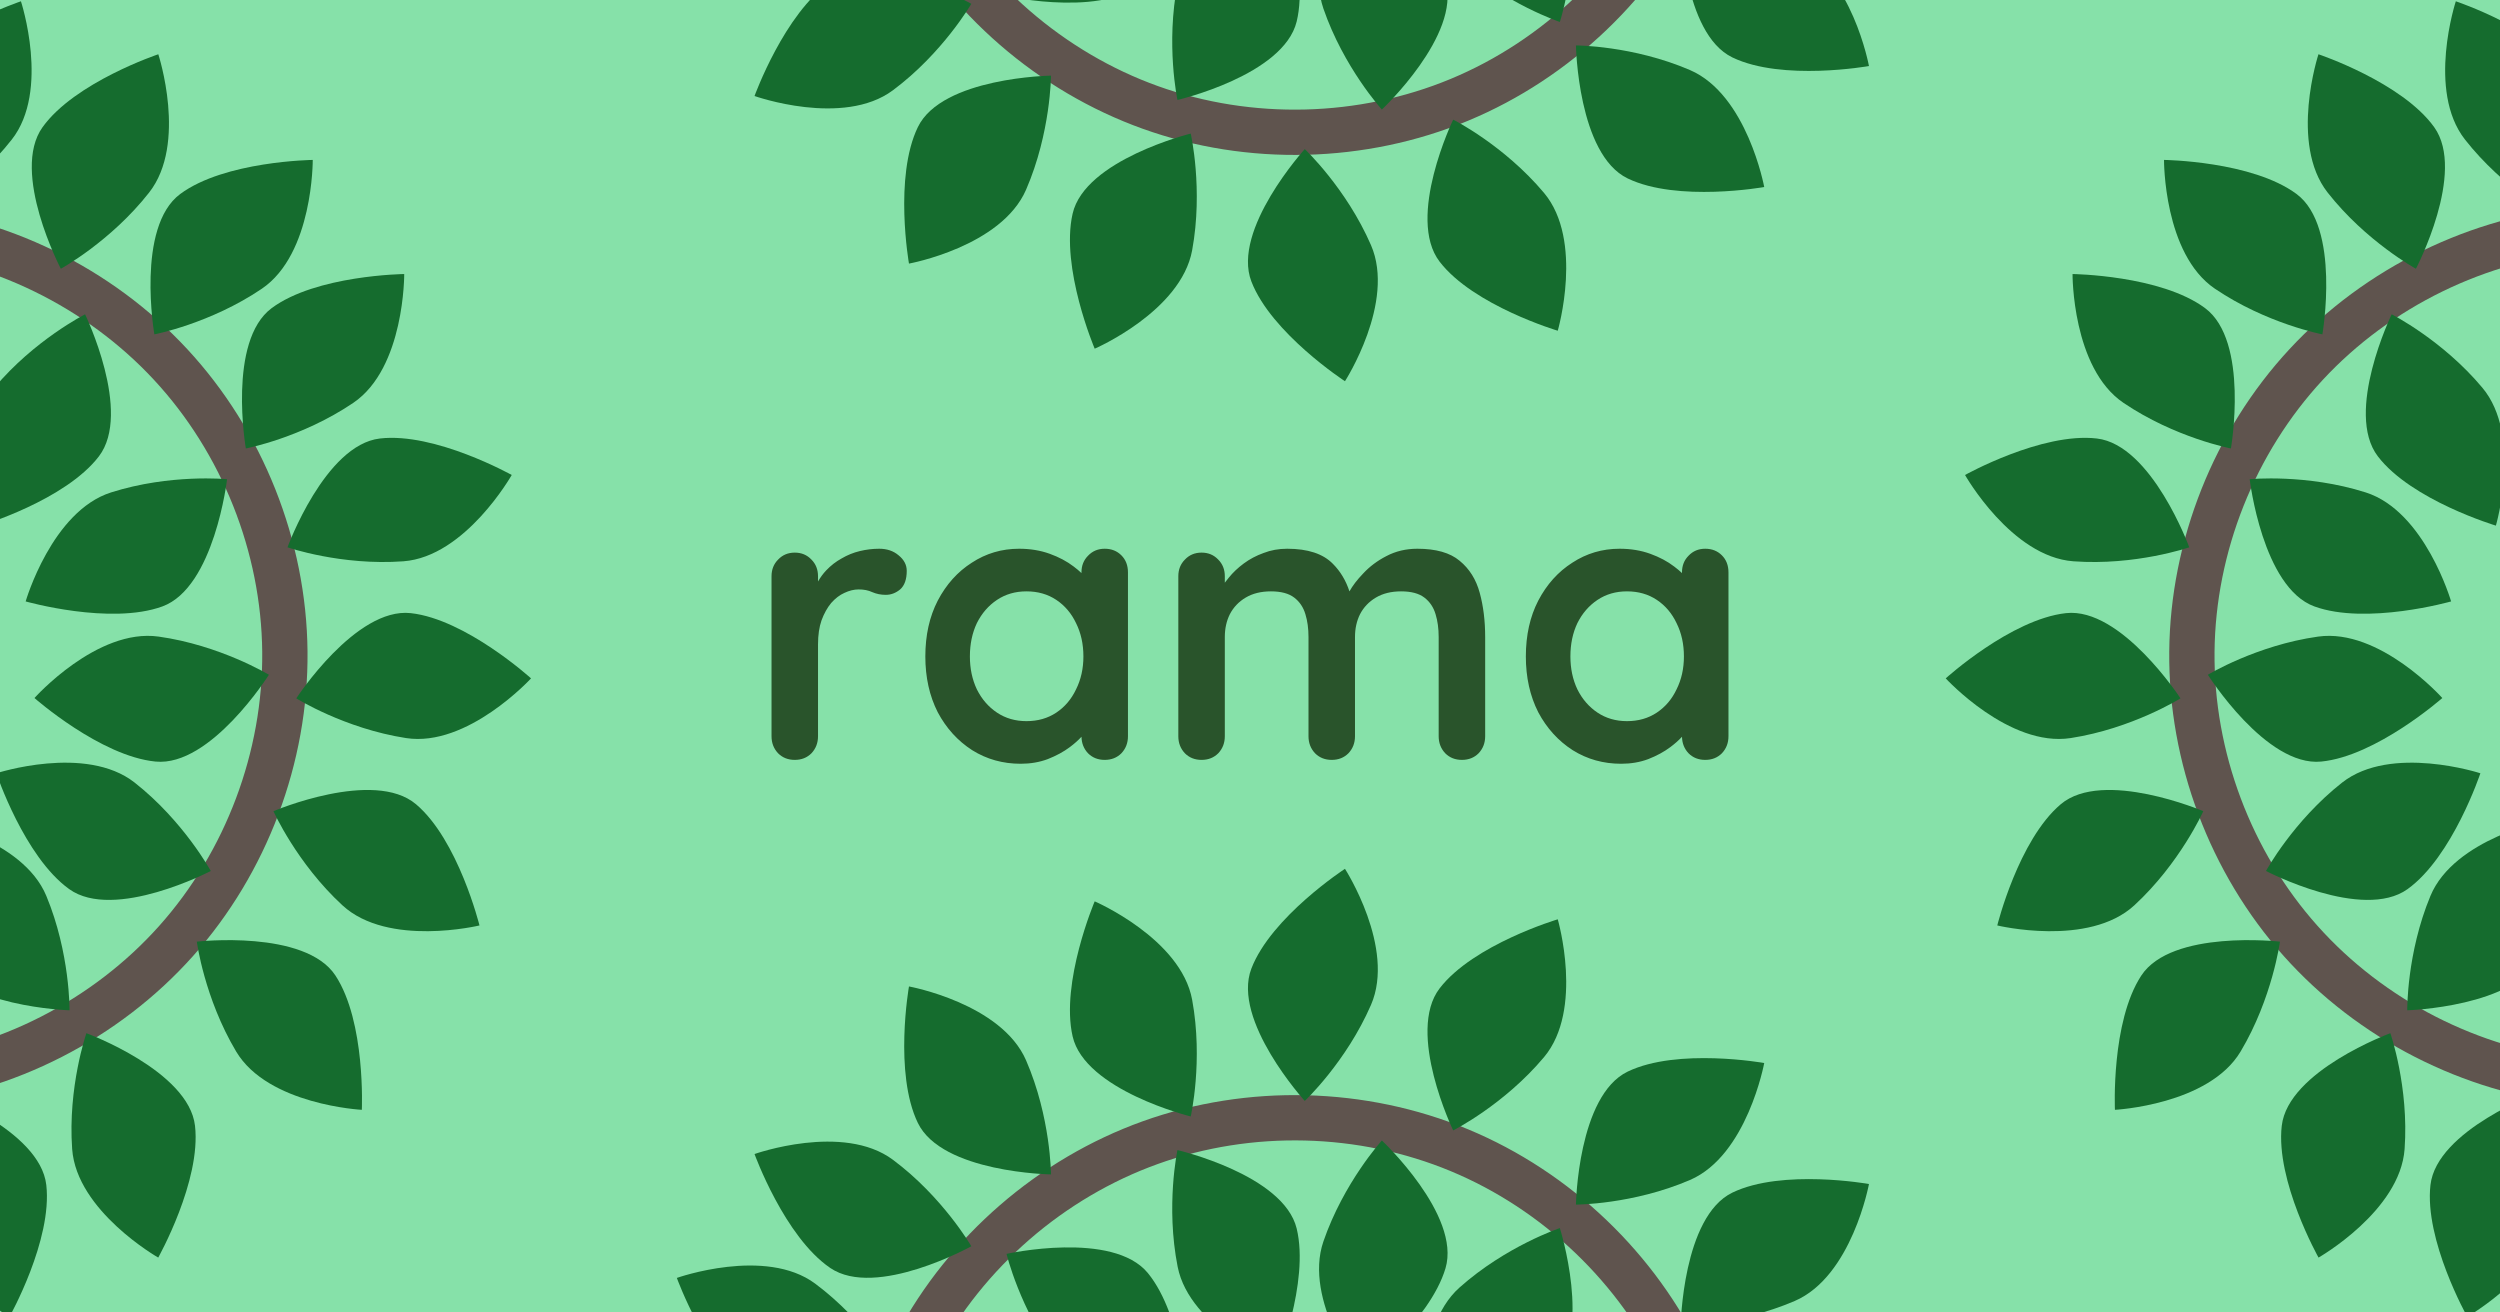 <?xml version="1.0" encoding="UTF-8" standalone="no"?>
<svg
   xml:space="preserve"
   viewBox="0 0 1200 630"
   version="1.1"
   id="svg872"
   sodipodi:docname="rama-preview-3.svg"
   inkscape:version="1.2.2 (b0a8486541, 2022-12-01)"
   width="1200"
   height="630"
   inkscape:export-filename="rama-preview.png"
   inkscape:export-xdpi="96"
   inkscape:export-ydpi="96"
   xmlns:inkscape="http://www.inkscape.org/namespaces/inkscape"
   xmlns:sodipodi="http://sodipodi.sourceforge.net/DTD/sodipodi-0.dtd"
   xmlns="http://www.w3.org/2000/svg"
   xmlns:svg="http://www.w3.org/2000/svg"><defs
   id="defs876"><inkscape:path-effect
     effect="spiro"
     id="path-effect17235"
     is_visible="true"
     lpeversion="1" /><inkscape:path-effect
     effect="spiro"
     id="path-effect17167"
     is_visible="true"
     lpeversion="1" /><inkscape:path-effect
     effect="spiro"
     id="path-effect16988"
     is_visible="true"
     lpeversion="1" /><inkscape:path-effect
     effect="spiro"
     id="path-effect14512"
     is_visible="true"
     lpeversion="1" /><inkscape:path-effect
     effect="spiro"
     id="path-effect14444"
     is_visible="true"
     lpeversion="1" /><inkscape:path-effect
     effect="spiro"
     id="path-effect14047"
     is_visible="true"
     lpeversion="1" /><inkscape:path-effect
     effect="spiro"
     id="path-effect13979"
     is_visible="true"
     lpeversion="1" /><inkscape:path-effect
     effect="spiro"
     id="path-effect13911"
     is_visible="true"
     lpeversion="1" /><inkscape:path-effect
     effect="spiro"
     id="path-effect13843"
     is_visible="true"
     lpeversion="1" /><inkscape:path-effect
     effect="spiro"
     id="path-effect9928"
     is_visible="true"
     lpeversion="1" /><rect
     x="83.66"
     y="-241.482"
     width="232.039"
     height="88.505"
     id="rect1672" /><clipPath
     clipPathUnits="userSpaceOnUse"
     id="clipPath6722"><g
       id="g6726"
       transform="matrix(0.519,0,0,-0.519,-245.472,-189.385)"><path
         d="M -70.096,-1376.006 H 1109.165 V 150.097 H -70.096 Z"
         id="path6724"
         inkscape:connector-curvature="0"
         style="stroke-width:1.927" /></g></clipPath><clipPath
     clipPathUnits="userSpaceOnUse"
     id="clipPath6728"><g
       id="g6732"
       transform="matrix(0.519,0,0,-0.519,-282.849,-122.451)"><path
         d="M -70.096,-1376.006 H 1109.165 V 150.097 H -70.096 Z"
         id="path6730"
         inkscape:connector-curvature="0"
         style="stroke-width:1.927" /></g></clipPath><clipPath
     clipPathUnits="userSpaceOnUse"
     id="clipPath6734"><g
       id="g6738"
       transform="matrix(0.519,0,0,-0.519,-270.283,-89.056)"><path
         d="M -70.096,-1376.006 H 1109.165 V 150.097 H -70.096 Z"
         id="path6736"
         inkscape:connector-curvature="0"
         style="stroke-width:1.927" /></g></clipPath><clipPath
     clipPathUnits="userSpaceOnUse"
     id="clipPath6740"><g
       id="g6744"
       transform="matrix(0.519,0,0,-0.519,-267.673,-54.555)"><path
         d="M -70.096,-1376.006 H 1109.165 V 150.097 H -70.096 Z"
         id="path6742"
         inkscape:connector-curvature="0"
         style="stroke-width:1.927" /></g></clipPath><clipPath
     clipPathUnits="userSpaceOnUse"
     id="clipPath6746"><g
       id="g6750"
       transform="matrix(0.519,0,0,-0.519,-274.236,-158.931)"><path
         d="M -70.096,-1376.006 H 1109.165 V 150.097 H -70.096 Z"
         id="path6748"
         inkscape:connector-curvature="0"
         style="stroke-width:1.927" /></g></clipPath><clipPath
     clipPathUnits="userSpaceOnUse"
     id="clipPath6752"><g
       id="g6756"
       transform="matrix(0.519,0,0,-0.519,-246.304,-111.874)"><path
         d="M -70.096,-1376.006 H 1109.165 V 150.097 H -70.096 Z"
         id="path6754"
         inkscape:connector-curvature="0"
         style="stroke-width:1.927" /></g></clipPath><clipPath
     clipPathUnits="userSpaceOnUse"
     id="clipPath6758"><g
       id="g6762"
       transform="matrix(0.519,0,0,-0.519,-254.691,-87.97)"><path
         d="M -70.096,-1376.006 H 1109.165 V 150.097 H -70.096 Z"
         id="path6760"
         inkscape:connector-curvature="0"
         style="stroke-width:1.927" /></g></clipPath><clipPath
     clipPathUnits="userSpaceOnUse"
     id="clipPath6764"><g
       id="g6768"
       transform="matrix(0.519,0,0,-0.519,-255.921,-63.346)"><path
         d="M -70.096,-1376.006 H 1109.165 V 150.097 H -70.096 Z"
         id="path6766"
         inkscape:connector-curvature="0"
         style="stroke-width:1.927" /></g></clipPath><clipPath
     clipPathUnits="userSpaceOnUse"
     id="clipPath6770"><g
       id="g6774"
       transform="matrix(0.519,0,0,-0.519,-312.622,-96.42)"><path
         d="M -70.096,-1376.006 H 1109.165 V 150.097 H -70.096 Z"
         id="path6772"
         inkscape:connector-curvature="0"
         style="stroke-width:1.927" /></g></clipPath><clipPath
     clipPathUnits="userSpaceOnUse"
     id="clipPath6776"><g
       id="g6780"
       transform="matrix(0.519,0,0,-0.519,-210.983,-107.303)"><path
         d="M -70.096,-1376.006 H 1109.165 V 150.097 H -70.096 Z"
         id="path6778"
         inkscape:connector-curvature="0"
         style="stroke-width:1.927" /></g></clipPath></defs><sodipodi:namedview
   id="namedview874"
   pagecolor="#ffffff"
   bordercolor="#000000"
   borderopacity="0.25"
   inkscape:showpageshadow="2"
   inkscape:pageopacity="0.0"
   inkscape:pagecheckerboard="0"
   inkscape:deskcolor="#d1d1d1"
   showgrid="false"
   inkscape:zoom="0.34394138"
   inkscape:cx="955.10462"
   inkscape:cy="215.15294"
   inkscape:window-width="1180"
   inkscape:window-height="994"
   inkscape:window-x="0"
   inkscape:window-y="0"
   inkscape:window-maximized="0"
   inkscape:current-layer="svg872" />
  <rect
   class="jmiguelrivas-github-io"
   width="1200"
   height="630"
   x="0"
   y="0"
   fill="#6495cf"
   id="rect656"
   style="fill:#86e1a9;fill-opacity:1;stroke-width:2.867" />
  
  
  
  
  
  
  
  
  
  
  
  
  
  
  
  
  
  
  
  
  
  
  
  
  
  
  
  
  
  
  
  
  
  
  
  
  
  
  
  
  
  
  
  
  
  
  
  
  
  
  
  
  
  
  
  
  
  
  
  
  
  
  
  
  
  
  
  
  
  
  
  
  
  
  
  
  
  
  
  
  
  
  
  
  
  
  
  
  
  
  
  
  
<path
   id="path14909"
   style="font-weight:bold;font-size:72px;font-family:Quicksand;-inkscape-font-specification:'Quicksand Bold';text-align:center;text-anchor:middle;white-space:pre;fill:#29542b;stroke-width:1.542;stroke-linecap:round;stroke-linejoin:round"
   d="M 422.031 263.395 C 418.932 263.395 415.834 263.766 412.734 264.51 C 409.635 265.254 406.722 266.433 403.994 268.045 C 401.267 269.533 398.786 271.453 396.555 273.809 C 395.064 275.387 393.767 277.162 392.648 279.113 L 392.648 276.598 C 392.648 273.374 391.596 270.709 389.488 268.602 C 387.381 266.37 384.716 265.254 381.492 265.254 C 378.269 265.254 375.602 266.37 373.494 268.602 C 371.387 270.709 370.334 273.374 370.334 276.598 L 370.334 353.402 C 370.334 356.626 371.387 359.352 373.494 361.584 C 375.602 363.692 378.269 364.746 381.492 364.746 C 384.716 364.746 387.381 363.692 389.488 361.584 C 391.596 359.352 392.648 356.626 392.648 353.402 L 392.648 309.328 C 392.648 304.865 393.206 301.022 394.322 297.799 C 395.562 294.451 397.113 291.661 398.973 289.43 C 400.956 287.198 403.063 285.588 405.295 284.596 C 407.65 283.48 409.944 282.922 412.176 282.922 C 414.655 282.922 416.824 283.355 418.684 284.223 C 420.667 285.091 422.838 285.525 425.193 285.525 C 427.673 285.525 429.967 284.658 432.074 282.922 C 434.182 281.062 435.234 278.085 435.234 273.994 C 435.234 271.143 433.934 268.664 431.33 266.557 C 428.851 264.449 425.751 263.395 422.031 263.395 z M 489.166 263.395 C 480.86 263.395 473.295 265.627 466.477 270.09 C 459.658 274.429 454.204 280.504 450.113 288.314 C 446.146 296.001 444.162 304.928 444.162 315.094 C 444.162 325.136 446.146 334.061 450.113 341.871 C 454.204 349.558 459.721 355.633 466.664 360.096 C 473.607 364.435 481.354 366.605 489.908 366.605 C 494.619 366.605 498.959 365.861 502.926 364.373 C 507.017 362.761 510.552 360.841 513.527 358.609 C 515.732 356.956 517.591 355.302 519.115 353.648 C 519.168 356.763 520.215 359.41 522.268 361.584 C 524.375 363.692 527.04 364.746 530.264 364.746 C 533.487 364.746 536.152 363.692 538.26 361.584 C 540.367 359.352 541.422 356.626 541.422 353.402 L 541.422 274.738 C 541.422 271.391 540.367 268.664 538.26 266.557 C 536.152 264.449 533.487 263.395 530.264 263.395 C 527.04 263.395 524.375 264.511 522.268 266.742 C 520.16 268.85 519.105 271.515 519.105 274.738 L 519.105 275.072 C 517.993 274.021 516.777 272.979 515.387 271.949 C 512.163 269.47 508.319 267.424 503.855 265.812 C 499.392 264.201 494.497 263.395 489.166 263.395 z M 617.854 263.395 C 613.762 263.395 609.981 264.078 606.51 265.441 C 603.038 266.681 599.877 268.353 597.025 270.461 C 594.174 272.569 591.755 274.862 589.771 277.342 C 589.095 278.145 588.488 278.929 587.912 279.703 L 587.912 276.598 C 587.912 273.374 586.858 270.709 584.75 268.602 C 582.642 266.37 579.977 265.254 576.754 265.254 C 573.531 265.254 570.865 266.37 568.758 268.602 C 566.65 270.709 565.596 273.374 565.596 276.598 L 565.596 353.402 C 565.596 356.626 566.65 359.352 568.758 361.584 C 570.865 363.692 573.531 364.746 576.754 364.746 C 579.977 364.746 582.642 363.692 584.75 361.584 C 586.858 359.352 587.912 356.626 587.912 353.402 L 587.912 305.795 C 587.912 301.704 588.718 298.046 590.33 294.822 C 592.066 291.475 594.608 288.81 597.955 286.826 C 601.302 284.843 605.332 283.852 610.043 283.852 C 614.878 283.852 618.596 284.843 621.199 286.826 C 623.803 288.81 625.602 291.475 626.594 294.822 C 627.586 298.046 628.08 301.704 628.08 305.795 L 628.08 353.402 C 628.08 356.626 629.135 359.352 631.242 361.584 C 633.35 363.692 636.015 364.746 639.238 364.746 C 642.462 364.746 645.127 363.692 647.234 361.584 C 649.342 359.352 650.396 356.626 650.396 353.402 L 650.396 305.795 C 650.396 301.704 651.203 298.046 652.814 294.822 C 654.55 291.475 657.092 288.81 660.439 286.826 C 663.787 284.843 667.814 283.852 672.525 283.852 C 677.36 283.852 681.08 284.843 683.684 286.826 C 686.287 288.81 688.084 291.475 689.076 294.822 C 690.068 298.046 690.564 301.704 690.564 305.795 L 690.564 353.402 C 690.564 356.626 691.619 359.352 693.727 361.584 C 695.834 363.692 698.499 364.746 701.723 364.746 C 704.946 364.746 707.611 363.692 709.719 361.584 C 711.826 359.352 712.881 356.626 712.881 353.402 L 712.881 305.795 C 712.881 297.984 712.013 290.918 710.277 284.596 C 708.542 278.149 705.319 273.003 700.607 269.16 C 696.02 265.317 689.262 263.395 680.336 263.395 C 674.881 263.395 669.922 264.572 665.459 266.928 C 661.12 269.159 657.4 271.95 654.301 275.297 C 651.395 278.319 649.227 281.17 647.738 283.865 C 646.02 278.638 643.377 274.227 639.797 270.646 C 635.086 265.811 627.772 263.395 617.854 263.395 z M 777.41 263.395 C 769.104 263.395 761.541 265.627 754.723 270.09 C 747.904 274.429 742.449 280.504 738.357 288.314 C 734.39 296.001 732.406 304.928 732.406 315.094 C 732.406 325.136 734.39 334.061 738.357 341.871 C 742.449 349.558 747.966 355.633 754.908 360.096 C 761.851 364.435 769.6 366.605 778.154 366.605 C 782.865 366.605 787.205 365.861 791.172 364.373 C 795.263 362.761 798.796 360.841 801.771 358.609 C 803.977 356.955 805.837 355.3 807.361 353.646 C 807.414 356.762 808.458 359.41 810.512 361.584 C 812.619 363.692 815.284 364.746 818.508 364.746 C 821.731 364.746 824.398 363.692 826.506 361.584 C 828.613 359.352 829.666 356.626 829.666 353.402 L 829.666 274.738 C 829.666 271.391 828.613 268.664 826.506 266.557 C 824.398 264.449 821.731 263.395 818.508 263.395 C 815.284 263.395 812.619 264.511 810.512 266.742 C 808.404 268.85 807.352 271.515 807.352 274.738 L 807.352 275.072 C 806.239 274.021 805.021 272.979 803.631 271.949 C 800.407 269.47 796.565 267.424 792.102 265.812 C 787.638 264.201 782.741 263.395 777.41 263.395 z M 492.699 283.852 C 498.154 283.852 502.926 285.214 507.018 287.941 C 511.109 290.669 514.27 294.389 516.502 299.1 C 518.857 303.811 520.035 309.143 520.035 315.094 C 520.035 320.921 518.857 326.189 516.502 330.9 C 514.27 335.611 511.109 339.331 507.018 342.059 C 502.926 344.786 498.154 346.148 492.699 346.148 C 487.368 346.148 482.656 344.786 478.564 342.059 C 474.473 339.331 471.25 335.611 468.895 330.9 C 466.663 326.189 465.547 320.921 465.547 315.094 C 465.547 309.143 466.663 303.811 468.895 299.1 C 471.25 294.389 474.473 290.669 478.564 287.941 C 482.656 285.214 487.368 283.852 492.699 283.852 z M 780.943 283.852 C 786.398 283.852 791.172 285.214 795.264 287.941 C 799.355 290.669 802.516 294.389 804.748 299.1 C 807.104 303.811 808.281 309.143 808.281 315.094 C 808.281 320.921 807.104 326.189 804.748 330.9 C 802.516 335.611 799.355 339.331 795.264 342.059 C 791.172 344.786 786.398 346.148 780.943 346.148 C 775.612 346.148 770.902 344.786 766.811 342.059 C 762.719 339.331 759.496 335.611 757.141 330.9 C 754.909 326.189 753.793 320.921 753.793 315.094 C 753.793 309.143 754.909 303.811 757.141 299.1 C 759.496 294.389 762.719 290.669 766.811 287.941 C 770.902 285.214 775.612 283.852 780.943 283.852 z " /><rect
   class="jmiguelrivas-github-io"
   width="96.86"
   height="99.765"
   x="0.952"
   y="-269.268"
   fill="#6495cf"
   id="rect8281"
   style="fill:#86e1a9;fill-opacity:1;stroke-width:0.324" /><rect
   class="jmiguelrivas-github-io"
   width="96.86"
   height="99.765"
   x="151.964"
   y="-269.268"
   fill="#6495cf"
   id="rect8446"
   style="fill:#d1c7aa;fill-opacity:1;stroke-width:0.324" /><g
   id="g13975"
   transform="matrix(-2.784,0.969,-0.969,-2.784,1996.201,-841.744)"><path
     style="fill:none;fill-opacity:1;stroke:#5f544e;stroke-width:7.376;stroke-linecap:round;stroke-linejoin:round;stroke-dasharray:none;stroke-opacity:1"
     d="m 445.264,-447.487 c 2.388,-12.772 9.229,-24.667 19.067,-33.156 9.838,-8.488 22.607,-13.513 35.591,-14.004 12.984,-0.492 26.097,3.552 36.548,11.272 10.452,7.72 18.172,19.063 21.52,31.618 4.566,17.122 1.071,35.274 -3.111,52.494 -4.182,17.22 -9.082,34.752 -7.249,52.377 1.776,17.07 10.115,33.375 22.917,44.805 12.802,11.43 29.944,17.877 47.105,17.715 17.162,-0.162 34.178,-6.931 46.762,-18.602 12.584,-11.67 20.614,-28.13 22.066,-45.23"
     id="path13913"
     inkscape:path-effect="#path-effect13979"
     inkscape:original-d="m 445.26428,-447.48745 c 37.21013,-1.22617 75.15082,-2.84613 112.72557,-4.26986 37.57475,-1.42373 -6.90617,69.91429 -10.35992,104.87077 -3.45376,34.95648 92.56805,-0.87428 138.8514,-1.31208" /><path
     inkscape:connector-curvature="0"
     id="path13915"
     style="fill:#156c2e;fill-opacity:1;fill-rule:nonzero;stroke:none;stroke-width:1.375"
     d="m 723.555,-327.345 c 0,0 -14.533,4.765 -22.507,-1.486 -7.976,-6.251 -12.418,-14.384 -12.418,-14.384 0,0 15.723,-8.23 23.049,-2.976 7.33,5.254 11.876,18.846 11.876,18.846"
     inkscape:transform-center-x="-16.155242"
     inkscape:transform-center-y="6.7868919" /><path
     inkscape:connector-curvature="0"
     id="path13917"
     style="fill:#156c2e;fill-opacity:1;fill-rule:nonzero;stroke:none;stroke-width:1.375"
     d="m 714.931,-304.979 c 0,0 -14.533,4.765 -22.507,-1.486 -7.976,-6.251 -12.418,-14.384 -12.418,-14.384 0,0 15.723,-8.23 23.049,-2.976 7.33,5.254 11.876,18.846 11.876,18.846"
     inkscape:transform-center-x="-16.155242"
     inkscape:transform-center-y="6.7868919" /><path
     inkscape:connector-curvature="0"
     id="path13919"
     style="fill:#156c2e;fill-opacity:1;fill-rule:nonzero;stroke:none;stroke-width:1.375"
     d="m 697.726,-279.831 c 0,0 -15.293,0.095 -20.975,-8.295 -5.683,-8.39 -7.427,-17.492 -7.427,-17.492 0,0 17.486,-3.03 22.856,4.212 5.373,7.243 5.547,21.574 5.547,21.574"
     inkscape:transform-center-x="-12.850422"
     inkscape:transform-center-y="12.509775" /><path
     inkscape:connector-curvature="0"
     id="path13921"
     style="fill:#156c2e;fill-opacity:1;fill-rule:nonzero;stroke:none;stroke-width:1.375"
     d="m 679.147,-264.936 c 0,0 -15.293,0.095 -20.975,-8.295 -5.683,-8.39 -7.427,-17.492 -7.427,-17.492 0,0 17.486,-3.03 22.856,4.212 5.373,7.243 5.547,21.574 5.547,21.574"
     inkscape:transform-center-x="-12.850422"
     inkscape:transform-center-y="12.509775" /><path
     inkscape:connector-curvature="0"
     id="path13923"
     style="fill:#156c2e;fill-opacity:1;fill-rule:nonzero;stroke:none;stroke-width:1.375"
     d="m 646.428,-247.431 c 0,0 -13.307,-7.538 -14.053,-17.642 -0.747,-10.106 2.275,-18.867 2.275,-18.867 0,0 16.671,6.085 17.718,15.04 1.05,8.957 -5.94,21.469 -5.94,21.469"
     inkscape:transform-center-x="-6.5789378"
     inkscape:transform-center-y="17.521703" /><path
     inkscape:connector-curvature="0"
     id="path13925"
     style="fill:#156c2e;fill-opacity:1;fill-rule:nonzero;stroke:none;stroke-width:1.375"
     d="m 613.313,-244.285 c 0,0 -11.268,-10.341 -9.72,-20.354 1.548,-10.015 6.465,-17.87 6.465,-17.87 0,0 14.872,9.683 13.876,18.643 -0.994,8.963 -10.622,19.58 -10.622,19.58"
     inkscape:transform-center-x="-2.7136471"
     inkscape:transform-center-y="18.141808" /><path
     inkscape:connector-curvature="0"
     id="path13927"
     style="fill:#156c2e;fill-opacity:1;fill-rule:nonzero;stroke:none;stroke-width:1.375"
     d="m 573.083,-252.678 c 0,0 -3.59,-14.866 3.277,-22.316 6.868,-7.452 15.329,-11.231 15.329,-11.231 0,0 6.949,16.329 1.127,23.213 -5.822,6.887 -19.734,10.334 -19.734,10.334"
     inkscape:transform-center-x="8.2882291"
     inkscape:transform-center-y="15.442913" /><path
     inkscape:connector-curvature="0"
     id="path13929"
     style="fill:#156c2e;fill-opacity:1;fill-rule:nonzero;stroke:none;stroke-width:1.375"
     d="m 543.063,-271.834 c 0,0 0.788,-15.273 9.491,-20.462 8.704,-5.19 17.891,-6.406 17.891,-6.406 0,0 2.016,17.632 -5.524,22.575 -7.541,4.946 -21.858,4.293 -21.858,4.293"
     inkscape:transform-center-x="13.421789"
     inkscape:transform-center-y="12.103432" /><path
     inkscape:connector-curvature="0"
     id="path13931"
     style="fill:#156c2e;fill-opacity:1;fill-rule:nonzero;stroke:none;stroke-width:1.375"
     d="m 519.003,-304.984 c 0,0 7.568,-13.29 17.674,-14.014 10.108,-0.725 18.861,2.317 18.861,2.317 0,0 -6.122,16.657 -15.079,17.685 -8.959,1.03 -21.456,-5.988 -21.456,-5.988"
     inkscape:transform-center-x="17.532288"
     inkscape:transform-center-y="6.5441182" /><path
     inkscape:connector-curvature="0"
     id="path13933"
     style="fill:#156c2e;fill-opacity:1;fill-rule:nonzero;stroke:none;stroke-width:1.375"
     d="m 509.371,-329.197 c 0,0 7.568,-13.29 17.674,-14.014 10.108,-0.725 18.861,2.317 18.861,2.317 0,0 -6.122,16.657 -15.079,17.685 -8.959,1.03 -21.456,-5.988 -21.456,-5.988"
     inkscape:transform-center-x="17.532288"
     inkscape:transform-center-y="6.5441182" /><path
     inkscape:connector-curvature="0"
     id="path13935"
     style="fill:#156c2e;fill-opacity:1;fill-rule:nonzero;stroke:none;stroke-width:1.375"
     d="m 507.31,-361.742 c 0,0 10.961,-10.665 20.871,-8.554 9.911,2.111 17.476,7.465 17.476,7.465 0,0 -10.508,14.301 -19.398,12.801 -8.893,-1.499 -18.948,-11.712 -18.948,-11.712"
     inkscape:transform-center-x="18.151493"
     inkscape:transform-center-y="1.6982265" /><path
     inkscape:connector-curvature="0"
     id="path13937"
     style="fill:#156c2e;fill-opacity:1;fill-rule:nonzero;stroke:none;stroke-width:1.375"
     d="m 512.452,-396.101 c 0,0 13.993,-6.173 22.544,-0.738 8.553,5.435 13.775,13.091 13.775,13.091 0,0 -14.836,9.739 -22.644,5.232 -7.812,-4.506 -13.675,-17.585 -13.675,-17.585"
     inkscape:transform-center-x="16.892653"
     inkscape:transform-center-y="-4.9274021" /><path
     inkscape:connector-curvature="0"
     id="path13939"
     style="fill:#156c2e;fill-opacity:1;fill-rule:nonzero;stroke:none;stroke-width:1.375"
     d="m 518.102,-417.128 c 0,0 12.57,-8.711 21.996,-4.994 9.427,3.717 16.005,10.245 16.005,10.245 0,0 -12.723,12.372 -21.244,9.425 -8.523,-2.945 -16.757,-14.677 -16.757,-14.677"
     inkscape:transform-center-x="17.846388"
     inkscape:transform-center-y="-1.3505979" /><path
     inkscape:connector-curvature="0"
     id="path13941"
     style="fill:#156c2e;fill-opacity:1;fill-rule:nonzero;stroke:none;stroke-width:1.375"
     d="m 519.72,-436.9 c 0,0 9.58,-11.922 19.673,-11.034 10.095,0.887 18.255,5.279 18.255,5.279 0,0 -8.687,15.475 -17.693,15.069 -9.009,-0.404 -20.235,-9.315 -20.235,-9.315"
     inkscape:transform-center-x="18.057858"
     inkscape:transform-center-y="3.8709004" /><path
     inkscape:connector-curvature="0"
     id="path13943"
     style="fill:#156c2e;fill-opacity:1;fill-rule:nonzero;stroke:none;stroke-width:1.375"
     d="m 511.522,-455.051 c 0,0 6.47,-13.858 16.484,-15.396 10.016,-1.539 18.987,0.787 18.987,0.787 0,0 -4.757,17.097 -13.602,18.845 -8.847,1.75 -21.869,-4.236 -21.869,-4.236"
     inkscape:transform-center-x="17.094413"
     inkscape:transform-center-y="7.7351832" /><path
     inkscape:connector-curvature="0"
     id="path13945"
     style="fill:#156c2e;fill-opacity:1;fill-rule:nonzero;stroke:none;stroke-width:1.375"
     d="m 492.295,-464.194 c 0,0 1.073,-15.256 9.872,-20.281 8.799,-5.026 18.008,-6.07 18.008,-6.07 0,0 1.686,17.666 -5.945,22.468 -7.632,4.804 -21.935,3.883 -21.935,3.883"
     inkscape:transform-center-x="13.688654"
     inkscape:transform-center-y="11.869187" /><path
     inkscape:connector-curvature="0"
     id="path13947"
     style="fill:#156c2e;fill-opacity:1;fill-rule:nonzero;stroke:none;stroke-width:1.375"
     d="m 645.308,-352.67 c 0,0 13.248,-7.641 22.334,-3.156 9.087,4.485 15.102,11.535 15.102,11.535 0,0 -13.703,11.276 -21.951,7.635 -8.25,-3.641 -15.485,-16.014 -15.485,-16.014"
     inkscape:transform-center-x="17.509398"
     inkscape:transform-center-y="-2.9013658" /><path
     inkscape:connector-curvature="0"
     id="path13949"
     style="fill:#156c2e;fill-opacity:1;fill-rule:nonzero;stroke:none;stroke-width:1.375"
     d="m 638.182,-333.866 c 0,0 14.676,-4.303 22.448,2.197 7.774,6.5 11.958,14.77 11.958,14.77 0,0 -15.975,7.729 -23.132,2.246 -7.16,-5.483 -11.274,-19.212 -11.274,-19.212"
     inkscape:transform-center-x="15.885358"
     inkscape:transform-center-y="-7.3818001" /><path
     inkscape:connector-curvature="0"
     id="path13951"
     style="fill:#156c2e;fill-opacity:1;fill-rule:nonzero;stroke:none;stroke-width:1.375"
     d="m 625.838,-326.574 c 0,0 14.69,4.256 17.752,13.914 3.064,9.659 2.15,18.881 2.15,18.881 0,0 -17.626,-2.065 -20.716,-10.534 -3.093,-8.471 0.814,-22.261 0.814,-22.261"
     inkscape:transform-center-x="9.6141414"
     inkscape:transform-center-y="-15.947731" /><path
     inkscape:connector-curvature="0"
     id="path13953"
     style="fill:#156c2e;fill-opacity:1;fill-rule:nonzero;stroke:none;stroke-width:1.375"
     d="m 610.111,-325.14 c 0,0 11.411,10.183 10.003,20.216 -1.408,10.036 -6.215,17.958 -6.215,17.958 0,0 -15.006,-9.474 -14.135,-18.448 0.869,-8.976 10.348,-19.726 10.348,-19.726"
     inkscape:transform-center-x="2.9617781"
     inkscape:transform-center-y="-18.130501" /><path
     inkscape:connector-curvature="0"
     id="path13955"
     style="fill:#156c2e;fill-opacity:1;fill-rule:nonzero;stroke:none;stroke-width:1.375"
     d="m 597.858,-331.338 c 0,0 4.749,14.538 -1.511,22.505 -6.26,7.969 -14.398,12.403 -14.398,12.403 0,0 -8.213,-15.732 -2.95,-23.053 5.262,-7.324 18.859,-11.855 18.859,-11.855"
     inkscape:transform-center-x="-6.8075847"
     inkscape:transform-center-y="-16.146136" /><path
     inkscape:connector-curvature="0"
     id="path13957"
     style="fill:#156c2e;fill-opacity:1;fill-rule:nonzero;stroke:none;stroke-width:1.375"
     d="m 590.213,-342.097 c 0,0 -2.968,15.003 -12.324,18.891 -9.358,3.889 -18.624,3.777 -18.624,3.777 0,0 0.53,-17.739 8.701,-21.551 8.171,-3.815 22.248,-1.117 22.248,-1.117"
     inkscape:transform-center-x="-15.136352"
     inkscape:transform-center-y="-10.486895" /><path
     inkscape:connector-curvature="0"
     id="path13959"
     style="fill:#156c2e;fill-opacity:1;fill-rule:nonzero;stroke:none;stroke-width:1.375"
     d="m 587.875,-355.528 c 0,0 -9.15,12.255 -19.268,11.726 -10.12,-0.528 -18.431,-4.627 -18.431,-4.627 0,0 8.131,-15.774 17.146,-15.689 9.018,0.083 20.553,8.589 20.553,8.589"
     inkscape:transform-center-x="-17.979827"
     inkscape:transform-center-y="-4.4871277" /><path
     inkscape:connector-curvature="0"
     id="path13961"
     style="fill:#156c2e;fill-opacity:1;fill-rule:nonzero;stroke:none;stroke-width:1.375"
     d="m 590.575,-372.796 c 0,0 -12.662,8.578 -22.047,4.761 -9.388,-3.817 -15.896,-10.414 -15.896,-10.414 0,0 12.853,-12.237 21.342,-9.2 8.492,3.035 16.601,14.853 16.601,14.853"
     inkscape:transform-center-x="-17.810212"
     inkscape:transform-center-y="1.5475829" /><path
     inkscape:connector-curvature="0"
     id="path13963"
     style="fill:#156c2e;fill-opacity:1;fill-rule:nonzero;stroke:none;stroke-width:1.375"
     d="m 596.29,-398.209 c 0,0 -12.393,8.961 -21.891,5.433 -9.5,-3.528 -16.207,-9.923 -16.207,-9.923 0,0 12.473,-12.624 21.051,-9.849 8.581,2.774 17.048,14.338 17.048,14.338"
     inkscape:transform-center-x="-17.909557"
     inkscape:transform-center-y="0.97762543" /><path
     inkscape:connector-curvature="0"
     id="path13965"
     style="fill:#156c2e;fill-opacity:1;fill-rule:nonzero;stroke:none;stroke-width:1.375"
     d="m 600.691,-425.934 c 0,0 -11.042,10.582 -20.935,8.396 -9.895,-2.186 -17.419,-7.597 -17.419,-7.597 0,0 10.616,-14.221 19.494,-12.654 8.881,1.566 18.859,11.855 18.859,11.855"
     inkscape:transform-center-x="-18.148392"
     inkscape:transform-center-y="-1.561303" /><path
     inkscape:connector-curvature="0"
     id="path13967"
     style="fill:#156c2e;fill-opacity:1;fill-rule:nonzero;stroke:none;stroke-width:1.375"
     d="m 599.243,-453.624 c 0,0 -8.732,12.556 -18.863,12.367 -10.132,-0.187 -18.576,-4.005 -18.576,-4.005 0,0 7.596,-16.039 16.609,-16.257 9.015,-0.22 20.83,7.894 20.83,7.894"
     inkscape:transform-center-x="-17.885157"
     inkscape:transform-center-y="-5.0625879" /><path
     inkscape:connector-curvature="0"
     id="path13969"
     style="fill:#156c2e;fill-opacity:1;fill-rule:nonzero;stroke:none;stroke-width:1.375"
     d="m 586.658,-487.762 c 0,0 -2.987,14.999 -12.349,18.875 -9.363,3.877 -18.629,3.753 -18.629,3.753 0,0 0.553,-17.738 8.728,-21.539 8.176,-3.804 22.249,-1.088 22.249,-1.088"
     inkscape:transform-center-x="-15.149302"
     inkscape:transform-center-y="-10.474043" /><path
     inkscape:connector-curvature="0"
     id="path13971"
     style="fill:#156c2e;fill-opacity:1;fill-rule:nonzero;stroke:none;stroke-width:1.375"
     d="m 565.137,-513.435 c 0,0 1.715,15.197 -6.025,21.736 -7.741,6.54 -16.606,9.239 -16.606,9.239 0,0 -4.866,-17.066 1.766,-23.174 6.633,-6.11 20.865,-7.802 20.865,-7.802"
     inkscape:transform-center-x="-10.610701"
     inkscape:transform-center-y="-14.136946" /><path
     inkscape:connector-curvature="0"
     id="path13973"
     style="fill:#156c2e;fill-opacity:1;fill-rule:nonzero;stroke:none;stroke-width:1.375"
     d="m 534.939,-528.931 c 0,0 6.114,14.018 0.643,22.546 -5.471,8.53 -13.149,13.72 -13.149,13.72 0,0 -9.676,-14.876 -5.137,-22.666 4.539,-7.793 17.642,-13.6 17.642,-13.6"
     inkscape:transform-center-x="-5.0067083"
     inkscape:transform-center-y="-16.864526" /></g><g
   id="g16984"
   transform="matrix(-2.784,-0.969,-0.969,2.784,1996.201,1441.764)"><path
     style="fill:none;fill-opacity:1;stroke:#5f544e;stroke-width:7.376;stroke-linecap:round;stroke-linejoin:round;stroke-dasharray:none;stroke-opacity:1"
     d="m 445.264,-447.487 c 2.388,-12.772 9.229,-24.667 19.067,-33.156 9.838,-8.488 22.607,-13.513 35.591,-14.004 12.984,-0.492 26.097,3.552 36.548,11.272 10.452,7.72 18.172,19.063 21.52,31.618 4.566,17.122 1.071,35.274 -3.111,52.494 -4.182,17.22 -9.082,34.752 -7.249,52.377 1.776,17.07 10.115,33.375 22.917,44.805 12.802,11.43 29.944,17.877 47.105,17.715 17.162,-0.162 34.178,-6.931 46.762,-18.602 12.584,-11.67 20.614,-28.13 22.066,-45.23"
     id="path16922"
     inkscape:path-effect="#path-effect16988"
     inkscape:original-d="m 445.26428,-447.48745 c 37.21013,-1.22617 75.15082,-2.84613 112.72557,-4.26986 37.57475,-1.42373 -6.90617,69.91429 -10.35992,104.87077 -3.45376,34.95648 92.56805,-0.87428 138.8514,-1.31208" /><path
     inkscape:connector-curvature="0"
     id="path16924"
     style="fill:#156c2e;fill-opacity:1;fill-rule:nonzero;stroke:none;stroke-width:1.375"
     d="m 723.555,-327.345 c 0,0 -14.533,4.765 -22.507,-1.486 -7.976,-6.251 -12.418,-14.384 -12.418,-14.384 0,0 15.723,-8.23 23.049,-2.976 7.33,5.254 11.876,18.846 11.876,18.846"
     inkscape:transform-center-x="-16.155242"
     inkscape:transform-center-y="6.7868919" /><path
     inkscape:connector-curvature="0"
     id="path16926"
     style="fill:#156c2e;fill-opacity:1;fill-rule:nonzero;stroke:none;stroke-width:1.375"
     d="m 714.931,-304.979 c 0,0 -14.533,4.765 -22.507,-1.486 -7.976,-6.251 -12.418,-14.384 -12.418,-14.384 0,0 15.723,-8.23 23.049,-2.976 7.33,5.254 11.876,18.846 11.876,18.846"
     inkscape:transform-center-x="-16.155242"
     inkscape:transform-center-y="6.7868919" /><path
     inkscape:connector-curvature="0"
     id="path16928"
     style="fill:#156c2e;fill-opacity:1;fill-rule:nonzero;stroke:none;stroke-width:1.375"
     d="m 697.726,-279.831 c 0,0 -15.293,0.095 -20.975,-8.295 -5.683,-8.39 -7.427,-17.492 -7.427,-17.492 0,0 17.486,-3.03 22.856,4.212 5.373,7.243 5.547,21.574 5.547,21.574"
     inkscape:transform-center-x="-12.850422"
     inkscape:transform-center-y="12.509775" /><path
     inkscape:connector-curvature="0"
     id="path16930"
     style="fill:#156c2e;fill-opacity:1;fill-rule:nonzero;stroke:none;stroke-width:1.375"
     d="m 679.147,-264.936 c 0,0 -15.293,0.095 -20.975,-8.295 -5.683,-8.39 -7.427,-17.492 -7.427,-17.492 0,0 17.486,-3.03 22.856,4.212 5.373,7.243 5.547,21.574 5.547,21.574"
     inkscape:transform-center-x="-12.850422"
     inkscape:transform-center-y="12.509775" /><path
     inkscape:connector-curvature="0"
     id="path16932"
     style="fill:#156c2e;fill-opacity:1;fill-rule:nonzero;stroke:none;stroke-width:1.375"
     d="m 646.428,-247.431 c 0,0 -13.307,-7.538 -14.053,-17.642 -0.747,-10.106 2.275,-18.867 2.275,-18.867 0,0 16.671,6.085 17.718,15.04 1.05,8.957 -5.94,21.469 -5.94,21.469"
     inkscape:transform-center-x="-6.5789378"
     inkscape:transform-center-y="17.521703" /><path
     inkscape:connector-curvature="0"
     id="path16934"
     style="fill:#156c2e;fill-opacity:1;fill-rule:nonzero;stroke:none;stroke-width:1.375"
     d="m 613.313,-244.285 c 0,0 -11.268,-10.341 -9.72,-20.354 1.548,-10.015 6.465,-17.87 6.465,-17.87 0,0 14.872,9.683 13.876,18.643 -0.994,8.963 -10.622,19.58 -10.622,19.58"
     inkscape:transform-center-x="-2.7136471"
     inkscape:transform-center-y="18.141808" /><path
     inkscape:connector-curvature="0"
     id="path16936"
     style="fill:#156c2e;fill-opacity:1;fill-rule:nonzero;stroke:none;stroke-width:1.375"
     d="m 573.083,-252.678 c 0,0 -3.59,-14.866 3.277,-22.316 6.868,-7.452 15.329,-11.231 15.329,-11.231 0,0 6.949,16.329 1.127,23.213 -5.822,6.887 -19.734,10.334 -19.734,10.334"
     inkscape:transform-center-x="8.2882291"
     inkscape:transform-center-y="15.442913" /><path
     inkscape:connector-curvature="0"
     id="path16938"
     style="fill:#156c2e;fill-opacity:1;fill-rule:nonzero;stroke:none;stroke-width:1.375"
     d="m 543.063,-271.834 c 0,0 0.788,-15.273 9.491,-20.462 8.704,-5.19 17.891,-6.406 17.891,-6.406 0,0 2.016,17.632 -5.524,22.575 -7.541,4.946 -21.858,4.293 -21.858,4.293"
     inkscape:transform-center-x="13.421789"
     inkscape:transform-center-y="12.103432" /><path
     inkscape:connector-curvature="0"
     id="path16940"
     style="fill:#156c2e;fill-opacity:1;fill-rule:nonzero;stroke:none;stroke-width:1.375"
     d="m 519.003,-304.984 c 0,0 7.568,-13.29 17.674,-14.014 10.108,-0.725 18.861,2.317 18.861,2.317 0,0 -6.122,16.657 -15.079,17.685 -8.959,1.03 -21.456,-5.988 -21.456,-5.988"
     inkscape:transform-center-x="17.532288"
     inkscape:transform-center-y="6.5441182" /><path
     inkscape:connector-curvature="0"
     id="path16942"
     style="fill:#156c2e;fill-opacity:1;fill-rule:nonzero;stroke:none;stroke-width:1.375"
     d="m 509.371,-329.197 c 0,0 7.568,-13.29 17.674,-14.014 10.108,-0.725 18.861,2.317 18.861,2.317 0,0 -6.122,16.657 -15.079,17.685 -8.959,1.03 -21.456,-5.988 -21.456,-5.988"
     inkscape:transform-center-x="17.532288"
     inkscape:transform-center-y="6.5441182" /><path
     inkscape:connector-curvature="0"
     id="path16944"
     style="fill:#156c2e;fill-opacity:1;fill-rule:nonzero;stroke:none;stroke-width:1.375"
     d="m 507.31,-361.742 c 0,0 10.961,-10.665 20.871,-8.554 9.911,2.111 17.476,7.465 17.476,7.465 0,0 -10.508,14.301 -19.398,12.801 -8.893,-1.499 -18.948,-11.712 -18.948,-11.712"
     inkscape:transform-center-x="18.151493"
     inkscape:transform-center-y="1.6982265" /><path
     inkscape:connector-curvature="0"
     id="path16946"
     style="fill:#156c2e;fill-opacity:1;fill-rule:nonzero;stroke:none;stroke-width:1.375"
     d="m 512.452,-396.101 c 0,0 13.993,-6.173 22.544,-0.738 8.553,5.435 13.775,13.091 13.775,13.091 0,0 -14.836,9.739 -22.644,5.232 -7.812,-4.506 -13.675,-17.585 -13.675,-17.585"
     inkscape:transform-center-x="16.892653"
     inkscape:transform-center-y="-4.9274021" /><path
     inkscape:connector-curvature="0"
     id="path16948"
     style="fill:#156c2e;fill-opacity:1;fill-rule:nonzero;stroke:none;stroke-width:1.375"
     d="m 518.102,-417.128 c 0,0 12.57,-8.711 21.996,-4.994 9.427,3.717 16.005,10.245 16.005,10.245 0,0 -12.723,12.372 -21.244,9.425 -8.523,-2.945 -16.757,-14.677 -16.757,-14.677"
     inkscape:transform-center-x="17.846388"
     inkscape:transform-center-y="-1.3505979" /><path
     inkscape:connector-curvature="0"
     id="path16950"
     style="fill:#156c2e;fill-opacity:1;fill-rule:nonzero;stroke:none;stroke-width:1.375"
     d="m 519.72,-436.9 c 0,0 9.58,-11.922 19.673,-11.034 10.095,0.887 18.255,5.279 18.255,5.279 0,0 -8.687,15.475 -17.693,15.069 -9.009,-0.404 -20.235,-9.315 -20.235,-9.315"
     inkscape:transform-center-x="18.057858"
     inkscape:transform-center-y="3.8709004" /><path
     inkscape:connector-curvature="0"
     id="path16952"
     style="fill:#156c2e;fill-opacity:1;fill-rule:nonzero;stroke:none;stroke-width:1.375"
     d="m 511.522,-455.051 c 0,0 6.47,-13.858 16.484,-15.396 10.016,-1.539 18.987,0.787 18.987,0.787 0,0 -4.757,17.097 -13.602,18.845 -8.847,1.75 -21.869,-4.236 -21.869,-4.236"
     inkscape:transform-center-x="17.094413"
     inkscape:transform-center-y="7.7351832" /><path
     inkscape:connector-curvature="0"
     id="path16954"
     style="fill:#156c2e;fill-opacity:1;fill-rule:nonzero;stroke:none;stroke-width:1.375"
     d="m 492.295,-464.194 c 0,0 1.073,-15.256 9.872,-20.281 8.799,-5.026 18.008,-6.07 18.008,-6.07 0,0 1.686,17.666 -5.945,22.468 -7.632,4.804 -21.935,3.883 -21.935,3.883"
     inkscape:transform-center-x="13.688654"
     inkscape:transform-center-y="11.869187" /><path
     inkscape:connector-curvature="0"
     id="path16956"
     style="fill:#156c2e;fill-opacity:1;fill-rule:nonzero;stroke:none;stroke-width:1.375"
     d="m 645.308,-352.67 c 0,0 13.248,-7.641 22.334,-3.156 9.087,4.485 15.102,11.535 15.102,11.535 0,0 -13.703,11.276 -21.951,7.635 -8.25,-3.641 -15.485,-16.014 -15.485,-16.014"
     inkscape:transform-center-x="17.509398"
     inkscape:transform-center-y="-2.9013658" /><path
     inkscape:connector-curvature="0"
     id="path16958"
     style="fill:#156c2e;fill-opacity:1;fill-rule:nonzero;stroke:none;stroke-width:1.375"
     d="m 638.182,-333.866 c 0,0 14.676,-4.303 22.448,2.197 7.774,6.5 11.958,14.77 11.958,14.77 0,0 -15.975,7.729 -23.132,2.246 -7.16,-5.483 -11.274,-19.212 -11.274,-19.212"
     inkscape:transform-center-x="15.885358"
     inkscape:transform-center-y="-7.3818001" /><path
     inkscape:connector-curvature="0"
     id="path16960"
     style="fill:#156c2e;fill-opacity:1;fill-rule:nonzero;stroke:none;stroke-width:1.375"
     d="m 625.838,-326.574 c 0,0 14.69,4.256 17.752,13.914 3.064,9.659 2.15,18.881 2.15,18.881 0,0 -17.626,-2.065 -20.716,-10.534 -3.093,-8.471 0.814,-22.261 0.814,-22.261"
     inkscape:transform-center-x="9.6141414"
     inkscape:transform-center-y="-15.947731" /><path
     inkscape:connector-curvature="0"
     id="path16962"
     style="fill:#156c2e;fill-opacity:1;fill-rule:nonzero;stroke:none;stroke-width:1.375"
     d="m 610.111,-325.14 c 0,0 11.411,10.183 10.003,20.216 -1.408,10.036 -6.215,17.958 -6.215,17.958 0,0 -15.006,-9.474 -14.135,-18.448 0.869,-8.976 10.348,-19.726 10.348,-19.726"
     inkscape:transform-center-x="2.9617781"
     inkscape:transform-center-y="-18.130501" /><path
     inkscape:connector-curvature="0"
     id="path16964"
     style="fill:#156c2e;fill-opacity:1;fill-rule:nonzero;stroke:none;stroke-width:1.375"
     d="m 597.858,-331.338 c 0,0 4.749,14.538 -1.511,22.505 -6.26,7.969 -14.398,12.403 -14.398,12.403 0,0 -8.213,-15.732 -2.95,-23.053 5.262,-7.324 18.859,-11.855 18.859,-11.855"
     inkscape:transform-center-x="-6.8075847"
     inkscape:transform-center-y="-16.146136" /><path
     inkscape:connector-curvature="0"
     id="path16966"
     style="fill:#156c2e;fill-opacity:1;fill-rule:nonzero;stroke:none;stroke-width:1.375"
     d="m 590.213,-342.097 c 0,0 -2.968,15.003 -12.324,18.891 -9.358,3.889 -18.624,3.777 -18.624,3.777 0,0 0.53,-17.739 8.701,-21.551 8.171,-3.815 22.248,-1.117 22.248,-1.117"
     inkscape:transform-center-x="-15.136352"
     inkscape:transform-center-y="-10.486895" /><path
     inkscape:connector-curvature="0"
     id="path16968"
     style="fill:#156c2e;fill-opacity:1;fill-rule:nonzero;stroke:none;stroke-width:1.375"
     d="m 587.875,-355.528 c 0,0 -9.15,12.255 -19.268,11.726 -10.12,-0.528 -18.431,-4.627 -18.431,-4.627 0,0 8.131,-15.774 17.146,-15.689 9.018,0.083 20.553,8.589 20.553,8.589"
     inkscape:transform-center-x="-17.979827"
     inkscape:transform-center-y="-4.4871277" /><path
     inkscape:connector-curvature="0"
     id="path16970"
     style="fill:#156c2e;fill-opacity:1;fill-rule:nonzero;stroke:none;stroke-width:1.375"
     d="m 590.575,-372.796 c 0,0 -12.662,8.578 -22.047,4.761 -9.388,-3.817 -15.896,-10.414 -15.896,-10.414 0,0 12.853,-12.237 21.342,-9.2 8.492,3.035 16.601,14.853 16.601,14.853"
     inkscape:transform-center-x="-17.810212"
     inkscape:transform-center-y="1.5475829" /><path
     inkscape:connector-curvature="0"
     id="path16972"
     style="fill:#156c2e;fill-opacity:1;fill-rule:nonzero;stroke:none;stroke-width:1.375"
     d="m 596.29,-398.209 c 0,0 -12.393,8.961 -21.891,5.433 -9.5,-3.528 -16.207,-9.923 -16.207,-9.923 0,0 12.473,-12.624 21.051,-9.849 8.581,2.774 17.048,14.338 17.048,14.338"
     inkscape:transform-center-x="-17.909557"
     inkscape:transform-center-y="0.97762543" /><path
     inkscape:connector-curvature="0"
     id="path16974"
     style="fill:#156c2e;fill-opacity:1;fill-rule:nonzero;stroke:none;stroke-width:1.375"
     d="m 600.691,-425.934 c 0,0 -11.042,10.582 -20.935,8.396 -9.895,-2.186 -17.419,-7.597 -17.419,-7.597 0,0 10.616,-14.221 19.494,-12.654 8.881,1.566 18.859,11.855 18.859,11.855"
     inkscape:transform-center-x="-18.148392"
     inkscape:transform-center-y="-1.561303" /><path
     inkscape:connector-curvature="0"
     id="path16976"
     style="fill:#156c2e;fill-opacity:1;fill-rule:nonzero;stroke:none;stroke-width:1.375"
     d="m 599.243,-453.624 c 0,0 -8.732,12.556 -18.863,12.367 -10.132,-0.187 -18.576,-4.005 -18.576,-4.005 0,0 7.596,-16.039 16.609,-16.257 9.015,-0.22 20.83,7.894 20.83,7.894"
     inkscape:transform-center-x="-17.885157"
     inkscape:transform-center-y="-5.0625879" /><path
     inkscape:connector-curvature="0"
     id="path16978"
     style="fill:#156c2e;fill-opacity:1;fill-rule:nonzero;stroke:none;stroke-width:1.375"
     d="m 586.658,-487.762 c 0,0 -2.987,14.999 -12.349,18.875 -9.363,3.877 -18.629,3.753 -18.629,3.753 0,0 0.553,-17.738 8.728,-21.539 8.176,-3.804 22.249,-1.088 22.249,-1.088"
     inkscape:transform-center-x="-15.149302"
     inkscape:transform-center-y="-10.474043" /><path
     inkscape:connector-curvature="0"
     id="path16980"
     style="fill:#156c2e;fill-opacity:1;fill-rule:nonzero;stroke:none;stroke-width:1.375"
     d="m 565.137,-513.435 c 0,0 1.715,15.197 -6.025,21.736 -7.741,6.54 -16.606,9.239 -16.606,9.239 0,0 -4.866,-17.066 1.766,-23.174 6.633,-6.11 20.865,-7.802 20.865,-7.802"
     inkscape:transform-center-x="-10.610701"
     inkscape:transform-center-y="-14.136946" /><path
     inkscape:connector-curvature="0"
     id="path16982"
     style="fill:#156c2e;fill-opacity:1;fill-rule:nonzero;stroke:none;stroke-width:1.375"
     d="m 534.939,-528.931 c 0,0 6.114,14.018 0.643,22.546 -5.471,8.53 -13.149,13.72 -13.149,13.72 0,0 -9.676,-14.876 -5.137,-22.666 4.539,-7.793 17.642,-13.6 17.642,-13.6"
     inkscape:transform-center-x="-5.0067083"
     inkscape:transform-center-y="-16.864526" /></g><g
   id="g17163"
   transform="matrix(-1.0571689e-4,-2.948,-2.948,1.0571689e-4,213.858,2133.691)"><path
     style="fill:none;fill-opacity:1;stroke:#5f544e;stroke-width:7.376;stroke-linecap:round;stroke-linejoin:round;stroke-dasharray:none;stroke-opacity:1"
     d="m 445.264,-447.487 c 2.388,-12.772 9.229,-24.667 19.067,-33.156 9.838,-8.488 22.607,-13.513 35.591,-14.004 12.984,-0.492 26.097,3.552 36.548,11.272 10.452,7.72 18.172,19.063 21.52,31.618 4.566,17.122 1.071,35.274 -3.111,52.494 -4.182,17.22 -9.082,34.752 -7.249,52.377 1.776,17.07 10.115,33.375 22.917,44.805 12.802,11.43 29.944,17.877 47.105,17.715 17.162,-0.162 34.178,-6.931 46.762,-18.602 12.584,-11.67 20.614,-28.13 22.066,-45.23"
     id="path17101"
     inkscape:path-effect="#path-effect17167"
     inkscape:original-d="m 445.26428,-447.48745 c 37.21013,-1.22617 75.15082,-2.84613 112.72557,-4.26986 37.57475,-1.42373 -6.90617,69.91429 -10.35992,104.87077 -3.45376,34.95648 92.56805,-0.87428 138.8514,-1.31208" /><path
     inkscape:connector-curvature="0"
     id="path17103"
     style="fill:#156c2e;fill-opacity:1;fill-rule:nonzero;stroke:none;stroke-width:1.375"
     d="m 723.555,-327.345 c 0,0 -14.533,4.765 -22.507,-1.486 -7.976,-6.251 -12.418,-14.384 -12.418,-14.384 0,0 15.723,-8.23 23.049,-2.976 7.33,5.254 11.876,18.846 11.876,18.846"
     inkscape:transform-center-x="-16.155242"
     inkscape:transform-center-y="6.7868919" /><path
     inkscape:connector-curvature="0"
     id="path17105"
     style="fill:#156c2e;fill-opacity:1;fill-rule:nonzero;stroke:none;stroke-width:1.375"
     d="m 714.931,-304.979 c 0,0 -14.533,4.765 -22.507,-1.486 -7.976,-6.251 -12.418,-14.384 -12.418,-14.384 0,0 15.723,-8.23 23.049,-2.976 7.33,5.254 11.876,18.846 11.876,18.846"
     inkscape:transform-center-x="-16.155242"
     inkscape:transform-center-y="6.7868919" /><path
     inkscape:connector-curvature="0"
     id="path17107"
     style="fill:#156c2e;fill-opacity:1;fill-rule:nonzero;stroke:none;stroke-width:1.375"
     d="m 697.726,-279.831 c 0,0 -15.293,0.095 -20.975,-8.295 -5.683,-8.39 -7.427,-17.492 -7.427,-17.492 0,0 17.486,-3.03 22.856,4.212 5.373,7.243 5.547,21.574 5.547,21.574"
     inkscape:transform-center-x="-12.850422"
     inkscape:transform-center-y="12.509775" /><path
     inkscape:connector-curvature="0"
     id="path17109"
     style="fill:#156c2e;fill-opacity:1;fill-rule:nonzero;stroke:none;stroke-width:1.375"
     d="m 679.147,-264.936 c 0,0 -15.293,0.095 -20.975,-8.295 -5.683,-8.39 -7.427,-17.492 -7.427,-17.492 0,0 17.486,-3.03 22.856,4.212 5.373,7.243 5.547,21.574 5.547,21.574"
     inkscape:transform-center-x="-12.850422"
     inkscape:transform-center-y="12.509775" /><path
     inkscape:connector-curvature="0"
     id="path17111"
     style="fill:#156c2e;fill-opacity:1;fill-rule:nonzero;stroke:none;stroke-width:1.375"
     d="m 646.428,-247.431 c 0,0 -13.307,-7.538 -14.053,-17.642 -0.747,-10.106 2.275,-18.867 2.275,-18.867 0,0 16.671,6.085 17.718,15.04 1.05,8.957 -5.94,21.469 -5.94,21.469"
     inkscape:transform-center-x="-6.5789378"
     inkscape:transform-center-y="17.521703" /><path
     inkscape:connector-curvature="0"
     id="path17113"
     style="fill:#156c2e;fill-opacity:1;fill-rule:nonzero;stroke:none;stroke-width:1.375"
     d="m 613.313,-244.285 c 0,0 -11.268,-10.341 -9.72,-20.354 1.548,-10.015 6.465,-17.87 6.465,-17.87 0,0 14.872,9.683 13.876,18.643 -0.994,8.963 -10.622,19.58 -10.622,19.58"
     inkscape:transform-center-x="-2.7136471"
     inkscape:transform-center-y="18.141808" /><path
     inkscape:connector-curvature="0"
     id="path17115"
     style="fill:#156c2e;fill-opacity:1;fill-rule:nonzero;stroke:none;stroke-width:1.375"
     d="m 573.083,-252.678 c 0,0 -3.59,-14.866 3.277,-22.316 6.868,-7.452 15.329,-11.231 15.329,-11.231 0,0 6.949,16.329 1.127,23.213 -5.822,6.887 -19.734,10.334 -19.734,10.334"
     inkscape:transform-center-x="8.2882291"
     inkscape:transform-center-y="15.442913" /><path
     inkscape:connector-curvature="0"
     id="path17117"
     style="fill:#156c2e;fill-opacity:1;fill-rule:nonzero;stroke:none;stroke-width:1.375"
     d="m 543.063,-271.834 c 0,0 0.788,-15.273 9.491,-20.462 8.704,-5.19 17.891,-6.406 17.891,-6.406 0,0 2.016,17.632 -5.524,22.575 -7.541,4.946 -21.858,4.293 -21.858,4.293"
     inkscape:transform-center-x="13.421789"
     inkscape:transform-center-y="12.103432" /><path
     inkscape:connector-curvature="0"
     id="path17119"
     style="fill:#156c2e;fill-opacity:1;fill-rule:nonzero;stroke:none;stroke-width:1.375"
     d="m 519.003,-304.984 c 0,0 7.568,-13.29 17.674,-14.014 10.108,-0.725 18.861,2.317 18.861,2.317 0,0 -6.122,16.657 -15.079,17.685 -8.959,1.03 -21.456,-5.988 -21.456,-5.988"
     inkscape:transform-center-x="17.532288"
     inkscape:transform-center-y="6.5441182" /><path
     inkscape:connector-curvature="0"
     id="path17121"
     style="fill:#156c2e;fill-opacity:1;fill-rule:nonzero;stroke:none;stroke-width:1.375"
     d="m 509.371,-329.197 c 0,0 7.568,-13.29 17.674,-14.014 10.108,-0.725 18.861,2.317 18.861,2.317 0,0 -6.122,16.657 -15.079,17.685 -8.959,1.03 -21.456,-5.988 -21.456,-5.988"
     inkscape:transform-center-x="17.532288"
     inkscape:transform-center-y="6.5441182" /><path
     inkscape:connector-curvature="0"
     id="path17123"
     style="fill:#156c2e;fill-opacity:1;fill-rule:nonzero;stroke:none;stroke-width:1.375"
     d="m 507.31,-361.742 c 0,0 10.961,-10.665 20.871,-8.554 9.911,2.111 17.476,7.465 17.476,7.465 0,0 -10.508,14.301 -19.398,12.801 -8.893,-1.499 -18.948,-11.712 -18.948,-11.712"
     inkscape:transform-center-x="18.151493"
     inkscape:transform-center-y="1.6982265" /><path
     inkscape:connector-curvature="0"
     id="path17125"
     style="fill:#156c2e;fill-opacity:1;fill-rule:nonzero;stroke:none;stroke-width:1.375"
     d="m 512.452,-396.101 c 0,0 13.993,-6.173 22.544,-0.738 8.553,5.435 13.775,13.091 13.775,13.091 0,0 -14.836,9.739 -22.644,5.232 -7.812,-4.506 -13.675,-17.585 -13.675,-17.585"
     inkscape:transform-center-x="16.892653"
     inkscape:transform-center-y="-4.9274021" /><path
     inkscape:connector-curvature="0"
     id="path17127"
     style="fill:#156c2e;fill-opacity:1;fill-rule:nonzero;stroke:none;stroke-width:1.375"
     d="m 518.102,-417.128 c 0,0 12.57,-8.711 21.996,-4.994 9.427,3.717 16.005,10.245 16.005,10.245 0,0 -12.723,12.372 -21.244,9.425 -8.523,-2.945 -16.757,-14.677 -16.757,-14.677"
     inkscape:transform-center-x="17.846388"
     inkscape:transform-center-y="-1.3505979" /><path
     inkscape:connector-curvature="0"
     id="path17129"
     style="fill:#156c2e;fill-opacity:1;fill-rule:nonzero;stroke:none;stroke-width:1.375"
     d="m 519.72,-436.9 c 0,0 9.58,-11.922 19.673,-11.034 10.095,0.887 18.255,5.279 18.255,5.279 0,0 -8.687,15.475 -17.693,15.069 -9.009,-0.404 -20.235,-9.315 -20.235,-9.315"
     inkscape:transform-center-x="18.057858"
     inkscape:transform-center-y="3.8709004" /><path
     inkscape:connector-curvature="0"
     id="path17131"
     style="fill:#156c2e;fill-opacity:1;fill-rule:nonzero;stroke:none;stroke-width:1.375"
     d="m 511.522,-455.051 c 0,0 6.47,-13.858 16.484,-15.396 10.016,-1.539 18.987,0.787 18.987,0.787 0,0 -4.757,17.097 -13.602,18.845 -8.847,1.75 -21.869,-4.236 -21.869,-4.236"
     inkscape:transform-center-x="17.094413"
     inkscape:transform-center-y="7.7351832" /><path
     inkscape:connector-curvature="0"
     id="path17133"
     style="fill:#156c2e;fill-opacity:1;fill-rule:nonzero;stroke:none;stroke-width:1.375"
     d="m 492.295,-464.194 c 0,0 1.073,-15.256 9.872,-20.281 8.799,-5.026 18.008,-6.07 18.008,-6.07 0,0 1.686,17.666 -5.945,22.468 -7.632,4.804 -21.935,3.883 -21.935,3.883"
     inkscape:transform-center-x="13.688654"
     inkscape:transform-center-y="11.869187" /><path
     inkscape:connector-curvature="0"
     id="path17135"
     style="fill:#156c2e;fill-opacity:1;fill-rule:nonzero;stroke:none;stroke-width:1.375"
     d="m 645.308,-352.67 c 0,0 13.248,-7.641 22.334,-3.156 9.087,4.485 15.102,11.535 15.102,11.535 0,0 -13.703,11.276 -21.951,7.635 -8.25,-3.641 -15.485,-16.014 -15.485,-16.014"
     inkscape:transform-center-x="17.509398"
     inkscape:transform-center-y="-2.9013658" /><path
     inkscape:connector-curvature="0"
     id="path17137"
     style="fill:#156c2e;fill-opacity:1;fill-rule:nonzero;stroke:none;stroke-width:1.375"
     d="m 638.182,-333.866 c 0,0 14.676,-4.303 22.448,2.197 7.774,6.5 11.958,14.77 11.958,14.77 0,0 -15.975,7.729 -23.132,2.246 -7.16,-5.483 -11.274,-19.212 -11.274,-19.212"
     inkscape:transform-center-x="15.885358"
     inkscape:transform-center-y="-7.3818001" /><path
     inkscape:connector-curvature="0"
     id="path17139"
     style="fill:#156c2e;fill-opacity:1;fill-rule:nonzero;stroke:none;stroke-width:1.375"
     d="m 625.838,-326.574 c 0,0 14.69,4.256 17.752,13.914 3.064,9.659 2.15,18.881 2.15,18.881 0,0 -17.626,-2.065 -20.716,-10.534 -3.093,-8.471 0.814,-22.261 0.814,-22.261"
     inkscape:transform-center-x="9.6141414"
     inkscape:transform-center-y="-15.947731" /><path
     inkscape:connector-curvature="0"
     id="path17141"
     style="fill:#156c2e;fill-opacity:1;fill-rule:nonzero;stroke:none;stroke-width:1.375"
     d="m 610.111,-325.14 c 0,0 11.411,10.183 10.003,20.216 -1.408,10.036 -6.215,17.958 -6.215,17.958 0,0 -15.006,-9.474 -14.135,-18.448 0.869,-8.976 10.348,-19.726 10.348,-19.726"
     inkscape:transform-center-x="2.9617781"
     inkscape:transform-center-y="-18.130501" /><path
     inkscape:connector-curvature="0"
     id="path17143"
     style="fill:#156c2e;fill-opacity:1;fill-rule:nonzero;stroke:none;stroke-width:1.375"
     d="m 597.858,-331.338 c 0,0 4.749,14.538 -1.511,22.505 -6.26,7.969 -14.398,12.403 -14.398,12.403 0,0 -8.213,-15.732 -2.95,-23.053 5.262,-7.324 18.859,-11.855 18.859,-11.855"
     inkscape:transform-center-x="-6.8075847"
     inkscape:transform-center-y="-16.146136" /><path
     inkscape:connector-curvature="0"
     id="path17145"
     style="fill:#156c2e;fill-opacity:1;fill-rule:nonzero;stroke:none;stroke-width:1.375"
     d="m 590.213,-342.097 c 0,0 -2.968,15.003 -12.324,18.891 -9.358,3.889 -18.624,3.777 -18.624,3.777 0,0 0.53,-17.739 8.701,-21.551 8.171,-3.815 22.248,-1.117 22.248,-1.117"
     inkscape:transform-center-x="-15.136352"
     inkscape:transform-center-y="-10.486895" /><path
     inkscape:connector-curvature="0"
     id="path17147"
     style="fill:#156c2e;fill-opacity:1;fill-rule:nonzero;stroke:none;stroke-width:1.375"
     d="m 587.875,-355.528 c 0,0 -9.15,12.255 -19.268,11.726 -10.12,-0.528 -18.431,-4.627 -18.431,-4.627 0,0 8.131,-15.774 17.146,-15.689 9.018,0.083 20.553,8.589 20.553,8.589"
     inkscape:transform-center-x="-17.979827"
     inkscape:transform-center-y="-4.4871277" /><path
     inkscape:connector-curvature="0"
     id="path17149"
     style="fill:#156c2e;fill-opacity:1;fill-rule:nonzero;stroke:none;stroke-width:1.375"
     d="m 590.575,-372.796 c 0,0 -12.662,8.578 -22.047,4.761 -9.388,-3.817 -15.896,-10.414 -15.896,-10.414 0,0 12.853,-12.237 21.342,-9.2 8.492,3.035 16.601,14.853 16.601,14.853"
     inkscape:transform-center-x="-17.810212"
     inkscape:transform-center-y="1.5475829" /><path
     inkscape:connector-curvature="0"
     id="path17151"
     style="fill:#156c2e;fill-opacity:1;fill-rule:nonzero;stroke:none;stroke-width:1.375"
     d="m 596.29,-398.209 c 0,0 -12.393,8.961 -21.891,5.433 -9.5,-3.528 -16.207,-9.923 -16.207,-9.923 0,0 12.473,-12.624 21.051,-9.849 8.581,2.774 17.048,14.338 17.048,14.338"
     inkscape:transform-center-x="-17.909557"
     inkscape:transform-center-y="0.97762543" /><path
     inkscape:connector-curvature="0"
     id="path17153"
     style="fill:#156c2e;fill-opacity:1;fill-rule:nonzero;stroke:none;stroke-width:1.375"
     d="m 600.691,-425.934 c 0,0 -11.042,10.582 -20.935,8.396 -9.895,-2.186 -17.419,-7.597 -17.419,-7.597 0,0 10.616,-14.221 19.494,-12.654 8.881,1.566 18.859,11.855 18.859,11.855"
     inkscape:transform-center-x="-18.148392"
     inkscape:transform-center-y="-1.561303" /><path
     inkscape:connector-curvature="0"
     id="path17155"
     style="fill:#156c2e;fill-opacity:1;fill-rule:nonzero;stroke:none;stroke-width:1.375"
     d="m 599.243,-453.624 c 0,0 -8.732,12.556 -18.863,12.367 -10.132,-0.187 -18.576,-4.005 -18.576,-4.005 0,0 7.596,-16.039 16.609,-16.257 9.015,-0.22 20.83,7.894 20.83,7.894"
     inkscape:transform-center-x="-17.885157"
     inkscape:transform-center-y="-5.0625879" /><path
     inkscape:connector-curvature="0"
     id="path17157"
     style="fill:#156c2e;fill-opacity:1;fill-rule:nonzero;stroke:none;stroke-width:1.375"
     d="m 586.658,-487.762 c 0,0 -2.987,14.999 -12.349,18.875 -9.363,3.877 -18.629,3.753 -18.629,3.753 0,0 0.553,-17.738 8.728,-21.539 8.176,-3.804 22.249,-1.088 22.249,-1.088"
     inkscape:transform-center-x="-15.149302"
     inkscape:transform-center-y="-10.474043" /><path
     inkscape:connector-curvature="0"
     id="path17159"
     style="fill:#156c2e;fill-opacity:1;fill-rule:nonzero;stroke:none;stroke-width:1.375"
     d="m 565.137,-513.435 c 0,0 1.715,15.197 -6.025,21.736 -7.741,6.54 -16.606,9.239 -16.606,9.239 0,0 -4.866,-17.066 1.766,-23.174 6.633,-6.11 20.865,-7.802 20.865,-7.802"
     inkscape:transform-center-x="-10.610701"
     inkscape:transform-center-y="-14.136946" /><path
     inkscape:connector-curvature="0"
     id="path17161"
     style="fill:#156c2e;fill-opacity:1;fill-rule:nonzero;stroke:none;stroke-width:1.375"
     d="m 534.939,-528.931 c 0,0 6.114,14.018 0.643,22.546 -5.471,8.53 -13.149,13.72 -13.149,13.72 0,0 -9.676,-14.876 -5.137,-22.666 4.539,-7.793 17.642,-13.6 17.642,-13.6"
     inkscape:transform-center-x="-5.0067083"
     inkscape:transform-center-y="-16.864526" /></g><g
   id="g17231"
   transform="matrix(1.0571689e-4,-2.948,2.948,1.0571689e-4,974.986,2133.691)"><path
     style="fill:none;fill-opacity:1;stroke:#5f544e;stroke-width:7.376;stroke-linecap:round;stroke-linejoin:round;stroke-dasharray:none;stroke-opacity:1"
     d="m 445.264,-447.487 c 2.388,-12.772 9.229,-24.667 19.067,-33.156 9.838,-8.488 22.607,-13.513 35.591,-14.004 12.984,-0.492 26.097,3.552 36.548,11.272 10.452,7.72 18.172,19.063 21.52,31.618 4.566,17.122 1.071,35.274 -3.111,52.494 -4.182,17.22 -9.082,34.752 -7.249,52.377 1.776,17.07 10.115,33.375 22.917,44.805 12.802,11.43 29.944,17.877 47.105,17.715 17.162,-0.162 34.178,-6.931 46.762,-18.602 12.584,-11.67 20.614,-28.13 22.066,-45.23"
     id="path17169"
     inkscape:path-effect="#path-effect17235"
     inkscape:original-d="m 445.26428,-447.48745 c 37.21013,-1.22617 75.15082,-2.84613 112.72557,-4.26986 37.57475,-1.42373 -6.90617,69.91429 -10.35992,104.87077 -3.45376,34.95648 92.56805,-0.87428 138.8514,-1.31208" /><path
     inkscape:connector-curvature="0"
     id="path17171"
     style="fill:#156c2e;fill-opacity:1;fill-rule:nonzero;stroke:none;stroke-width:1.375"
     d="m 723.555,-327.345 c 0,0 -14.533,4.765 -22.507,-1.486 -7.976,-6.251 -12.418,-14.384 -12.418,-14.384 0,0 15.723,-8.23 23.049,-2.976 7.33,5.254 11.876,18.846 11.876,18.846"
     inkscape:transform-center-x="-16.155242"
     inkscape:transform-center-y="6.7868919" /><path
     inkscape:connector-curvature="0"
     id="path17173"
     style="fill:#156c2e;fill-opacity:1;fill-rule:nonzero;stroke:none;stroke-width:1.375"
     d="m 714.931,-304.979 c 0,0 -14.533,4.765 -22.507,-1.486 -7.976,-6.251 -12.418,-14.384 -12.418,-14.384 0,0 15.723,-8.23 23.049,-2.976 7.33,5.254 11.876,18.846 11.876,18.846"
     inkscape:transform-center-x="-16.155242"
     inkscape:transform-center-y="6.7868919" /><path
     inkscape:connector-curvature="0"
     id="path17175"
     style="fill:#156c2e;fill-opacity:1;fill-rule:nonzero;stroke:none;stroke-width:1.375"
     d="m 697.726,-279.831 c 0,0 -15.293,0.095 -20.975,-8.295 -5.683,-8.39 -7.427,-17.492 -7.427,-17.492 0,0 17.486,-3.03 22.856,4.212 5.373,7.243 5.547,21.574 5.547,21.574"
     inkscape:transform-center-x="-12.850422"
     inkscape:transform-center-y="12.509775" /><path
     inkscape:connector-curvature="0"
     id="path17177"
     style="fill:#156c2e;fill-opacity:1;fill-rule:nonzero;stroke:none;stroke-width:1.375"
     d="m 679.147,-264.936 c 0,0 -15.293,0.095 -20.975,-8.295 -5.683,-8.39 -7.427,-17.492 -7.427,-17.492 0,0 17.486,-3.03 22.856,4.212 5.373,7.243 5.547,21.574 5.547,21.574"
     inkscape:transform-center-x="-12.850422"
     inkscape:transform-center-y="12.509775" /><path
     inkscape:connector-curvature="0"
     id="path17179"
     style="fill:#156c2e;fill-opacity:1;fill-rule:nonzero;stroke:none;stroke-width:1.375"
     d="m 646.428,-247.431 c 0,0 -13.307,-7.538 -14.053,-17.642 -0.747,-10.106 2.275,-18.867 2.275,-18.867 0,0 16.671,6.085 17.718,15.04 1.05,8.957 -5.94,21.469 -5.94,21.469"
     inkscape:transform-center-x="-6.5789378"
     inkscape:transform-center-y="17.521703" /><path
     inkscape:connector-curvature="0"
     id="path17181"
     style="fill:#156c2e;fill-opacity:1;fill-rule:nonzero;stroke:none;stroke-width:1.375"
     d="m 613.313,-244.285 c 0,0 -11.268,-10.341 -9.72,-20.354 1.548,-10.015 6.465,-17.87 6.465,-17.87 0,0 14.872,9.683 13.876,18.643 -0.994,8.963 -10.622,19.58 -10.622,19.58"
     inkscape:transform-center-x="-2.7136471"
     inkscape:transform-center-y="18.141808" /><path
     inkscape:connector-curvature="0"
     id="path17183"
     style="fill:#156c2e;fill-opacity:1;fill-rule:nonzero;stroke:none;stroke-width:1.375"
     d="m 573.083,-252.678 c 0,0 -3.59,-14.866 3.277,-22.316 6.868,-7.452 15.329,-11.231 15.329,-11.231 0,0 6.949,16.329 1.127,23.213 -5.822,6.887 -19.734,10.334 -19.734,10.334"
     inkscape:transform-center-x="8.2882291"
     inkscape:transform-center-y="15.442913" /><path
     inkscape:connector-curvature="0"
     id="path17185"
     style="fill:#156c2e;fill-opacity:1;fill-rule:nonzero;stroke:none;stroke-width:1.375"
     d="m 543.063,-271.834 c 0,0 0.788,-15.273 9.491,-20.462 8.704,-5.19 17.891,-6.406 17.891,-6.406 0,0 2.016,17.632 -5.524,22.575 -7.541,4.946 -21.858,4.293 -21.858,4.293"
     inkscape:transform-center-x="13.421789"
     inkscape:transform-center-y="12.103432" /><path
     inkscape:connector-curvature="0"
     id="path17187"
     style="fill:#156c2e;fill-opacity:1;fill-rule:nonzero;stroke:none;stroke-width:1.375"
     d="m 519.003,-304.984 c 0,0 7.568,-13.29 17.674,-14.014 10.108,-0.725 18.861,2.317 18.861,2.317 0,0 -6.122,16.657 -15.079,17.685 -8.959,1.03 -21.456,-5.988 -21.456,-5.988"
     inkscape:transform-center-x="17.532288"
     inkscape:transform-center-y="6.5441182" /><path
     inkscape:connector-curvature="0"
     id="path17189"
     style="fill:#156c2e;fill-opacity:1;fill-rule:nonzero;stroke:none;stroke-width:1.375"
     d="m 509.371,-329.197 c 0,0 7.568,-13.29 17.674,-14.014 10.108,-0.725 18.861,2.317 18.861,2.317 0,0 -6.122,16.657 -15.079,17.685 -8.959,1.03 -21.456,-5.988 -21.456,-5.988"
     inkscape:transform-center-x="17.532288"
     inkscape:transform-center-y="6.5441182" /><path
     inkscape:connector-curvature="0"
     id="path17191"
     style="fill:#156c2e;fill-opacity:1;fill-rule:nonzero;stroke:none;stroke-width:1.375"
     d="m 507.31,-361.742 c 0,0 10.961,-10.665 20.871,-8.554 9.911,2.111 17.476,7.465 17.476,7.465 0,0 -10.508,14.301 -19.398,12.801 -8.893,-1.499 -18.948,-11.712 -18.948,-11.712"
     inkscape:transform-center-x="18.151493"
     inkscape:transform-center-y="1.6982265" /><path
     inkscape:connector-curvature="0"
     id="path17193"
     style="fill:#156c2e;fill-opacity:1;fill-rule:nonzero;stroke:none;stroke-width:1.375"
     d="m 512.452,-396.101 c 0,0 13.993,-6.173 22.544,-0.738 8.553,5.435 13.775,13.091 13.775,13.091 0,0 -14.836,9.739 -22.644,5.232 -7.812,-4.506 -13.675,-17.585 -13.675,-17.585"
     inkscape:transform-center-x="16.892653"
     inkscape:transform-center-y="-4.9274021" /><path
     inkscape:connector-curvature="0"
     id="path17195"
     style="fill:#156c2e;fill-opacity:1;fill-rule:nonzero;stroke:none;stroke-width:1.375"
     d="m 518.102,-417.128 c 0,0 12.57,-8.711 21.996,-4.994 9.427,3.717 16.005,10.245 16.005,10.245 0,0 -12.723,12.372 -21.244,9.425 -8.523,-2.945 -16.757,-14.677 -16.757,-14.677"
     inkscape:transform-center-x="17.846388"
     inkscape:transform-center-y="-1.3505979" /><path
     inkscape:connector-curvature="0"
     id="path17197"
     style="fill:#156c2e;fill-opacity:1;fill-rule:nonzero;stroke:none;stroke-width:1.375"
     d="m 519.72,-436.9 c 0,0 9.58,-11.922 19.673,-11.034 10.095,0.887 18.255,5.279 18.255,5.279 0,0 -8.687,15.475 -17.693,15.069 -9.009,-0.404 -20.235,-9.315 -20.235,-9.315"
     inkscape:transform-center-x="18.057858"
     inkscape:transform-center-y="3.8709004" /><path
     inkscape:connector-curvature="0"
     id="path17199"
     style="fill:#156c2e;fill-opacity:1;fill-rule:nonzero;stroke:none;stroke-width:1.375"
     d="m 511.522,-455.051 c 0,0 6.47,-13.858 16.484,-15.396 10.016,-1.539 18.987,0.787 18.987,0.787 0,0 -4.757,17.097 -13.602,18.845 -8.847,1.75 -21.869,-4.236 -21.869,-4.236"
     inkscape:transform-center-x="17.094413"
     inkscape:transform-center-y="7.7351832" /><path
     inkscape:connector-curvature="0"
     id="path17201"
     style="fill:#156c2e;fill-opacity:1;fill-rule:nonzero;stroke:none;stroke-width:1.375"
     d="m 492.295,-464.194 c 0,0 1.073,-15.256 9.872,-20.281 8.799,-5.026 18.008,-6.07 18.008,-6.07 0,0 1.686,17.666 -5.945,22.468 -7.632,4.804 -21.935,3.883 -21.935,3.883"
     inkscape:transform-center-x="13.688654"
     inkscape:transform-center-y="11.869187" /><path
     inkscape:connector-curvature="0"
     id="path17203"
     style="fill:#156c2e;fill-opacity:1;fill-rule:nonzero;stroke:none;stroke-width:1.375"
     d="m 645.308,-352.67 c 0,0 13.248,-7.641 22.334,-3.156 9.087,4.485 15.102,11.535 15.102,11.535 0,0 -13.703,11.276 -21.951,7.635 -8.25,-3.641 -15.485,-16.014 -15.485,-16.014"
     inkscape:transform-center-x="17.509398"
     inkscape:transform-center-y="-2.9013658" /><path
     inkscape:connector-curvature="0"
     id="path17205"
     style="fill:#156c2e;fill-opacity:1;fill-rule:nonzero;stroke:none;stroke-width:1.375"
     d="m 638.182,-333.866 c 0,0 14.676,-4.303 22.448,2.197 7.774,6.5 11.958,14.77 11.958,14.77 0,0 -15.975,7.729 -23.132,2.246 -7.16,-5.483 -11.274,-19.212 -11.274,-19.212"
     inkscape:transform-center-x="15.885358"
     inkscape:transform-center-y="-7.3818001" /><path
     inkscape:connector-curvature="0"
     id="path17207"
     style="fill:#156c2e;fill-opacity:1;fill-rule:nonzero;stroke:none;stroke-width:1.375"
     d="m 625.838,-326.574 c 0,0 14.69,4.256 17.752,13.914 3.064,9.659 2.15,18.881 2.15,18.881 0,0 -17.626,-2.065 -20.716,-10.534 -3.093,-8.471 0.814,-22.261 0.814,-22.261"
     inkscape:transform-center-x="9.6141414"
     inkscape:transform-center-y="-15.947731" /><path
     inkscape:connector-curvature="0"
     id="path17209"
     style="fill:#156c2e;fill-opacity:1;fill-rule:nonzero;stroke:none;stroke-width:1.375"
     d="m 610.111,-325.14 c 0,0 11.411,10.183 10.003,20.216 -1.408,10.036 -6.215,17.958 -6.215,17.958 0,0 -15.006,-9.474 -14.135,-18.448 0.869,-8.976 10.348,-19.726 10.348,-19.726"
     inkscape:transform-center-x="2.9617781"
     inkscape:transform-center-y="-18.130501" /><path
     inkscape:connector-curvature="0"
     id="path17211"
     style="fill:#156c2e;fill-opacity:1;fill-rule:nonzero;stroke:none;stroke-width:1.375"
     d="m 597.858,-331.338 c 0,0 4.749,14.538 -1.511,22.505 -6.26,7.969 -14.398,12.403 -14.398,12.403 0,0 -8.213,-15.732 -2.95,-23.053 5.262,-7.324 18.859,-11.855 18.859,-11.855"
     inkscape:transform-center-x="-6.8075847"
     inkscape:transform-center-y="-16.146136" /><path
     inkscape:connector-curvature="0"
     id="path17213"
     style="fill:#156c2e;fill-opacity:1;fill-rule:nonzero;stroke:none;stroke-width:1.375"
     d="m 590.213,-342.097 c 0,0 -2.968,15.003 -12.324,18.891 -9.358,3.889 -18.624,3.777 -18.624,3.777 0,0 0.53,-17.739 8.701,-21.551 8.171,-3.815 22.248,-1.117 22.248,-1.117"
     inkscape:transform-center-x="-15.136352"
     inkscape:transform-center-y="-10.486895" /><path
     inkscape:connector-curvature="0"
     id="path17215"
     style="fill:#156c2e;fill-opacity:1;fill-rule:nonzero;stroke:none;stroke-width:1.375"
     d="m 587.875,-355.528 c 0,0 -9.15,12.255 -19.268,11.726 -10.12,-0.528 -18.431,-4.627 -18.431,-4.627 0,0 8.131,-15.774 17.146,-15.689 9.018,0.083 20.553,8.589 20.553,8.589"
     inkscape:transform-center-x="-17.979827"
     inkscape:transform-center-y="-4.4871277" /><path
     inkscape:connector-curvature="0"
     id="path17217"
     style="fill:#156c2e;fill-opacity:1;fill-rule:nonzero;stroke:none;stroke-width:1.375"
     d="m 590.575,-372.796 c 0,0 -12.662,8.578 -22.047,4.761 -9.388,-3.817 -15.896,-10.414 -15.896,-10.414 0,0 12.853,-12.237 21.342,-9.2 8.492,3.035 16.601,14.853 16.601,14.853"
     inkscape:transform-center-x="-17.810212"
     inkscape:transform-center-y="1.5475829" /><path
     inkscape:connector-curvature="0"
     id="path17219"
     style="fill:#156c2e;fill-opacity:1;fill-rule:nonzero;stroke:none;stroke-width:1.375"
     d="m 596.29,-398.209 c 0,0 -12.393,8.961 -21.891,5.433 -9.5,-3.528 -16.207,-9.923 -16.207,-9.923 0,0 12.473,-12.624 21.051,-9.849 8.581,2.774 17.048,14.338 17.048,14.338"
     inkscape:transform-center-x="-17.909557"
     inkscape:transform-center-y="0.97762543" /><path
     inkscape:connector-curvature="0"
     id="path17221"
     style="fill:#156c2e;fill-opacity:1;fill-rule:nonzero;stroke:none;stroke-width:1.375"
     d="m 600.691,-425.934 c 0,0 -11.042,10.582 -20.935,8.396 -9.895,-2.186 -17.419,-7.597 -17.419,-7.597 0,0 10.616,-14.221 19.494,-12.654 8.881,1.566 18.859,11.855 18.859,11.855"
     inkscape:transform-center-x="-18.148392"
     inkscape:transform-center-y="-1.561303" /><path
     inkscape:connector-curvature="0"
     id="path17223"
     style="fill:#156c2e;fill-opacity:1;fill-rule:nonzero;stroke:none;stroke-width:1.375"
     d="m 599.243,-453.624 c 0,0 -8.732,12.556 -18.863,12.367 -10.132,-0.187 -18.576,-4.005 -18.576,-4.005 0,0 7.596,-16.039 16.609,-16.257 9.015,-0.22 20.83,7.894 20.83,7.894"
     inkscape:transform-center-x="-17.885157"
     inkscape:transform-center-y="-5.0625879" /><path
     inkscape:connector-curvature="0"
     id="path17225"
     style="fill:#156c2e;fill-opacity:1;fill-rule:nonzero;stroke:none;stroke-width:1.375"
     d="m 586.658,-487.762 c 0,0 -2.987,14.999 -12.349,18.875 -9.363,3.877 -18.629,3.753 -18.629,3.753 0,0 0.553,-17.738 8.728,-21.539 8.176,-3.804 22.249,-1.088 22.249,-1.088"
     inkscape:transform-center-x="-15.149302"
     inkscape:transform-center-y="-10.474043" /><path
     inkscape:connector-curvature="0"
     id="path17227"
     style="fill:#156c2e;fill-opacity:1;fill-rule:nonzero;stroke:none;stroke-width:1.375"
     d="m 565.137,-513.435 c 0,0 1.715,15.197 -6.025,21.736 -7.741,6.54 -16.606,9.239 -16.606,9.239 0,0 -4.866,-17.066 1.766,-23.174 6.633,-6.11 20.865,-7.802 20.865,-7.802"
     inkscape:transform-center-x="-10.610701"
     inkscape:transform-center-y="-14.136946" /><path
     inkscape:connector-curvature="0"
     id="path17229"
     style="fill:#156c2e;fill-opacity:1;fill-rule:nonzero;stroke:none;stroke-width:1.375"
     d="m 534.939,-528.931 c 0,0 6.114,14.018 0.643,22.546 -5.471,8.53 -13.149,13.72 -13.149,13.72 0,0 -9.676,-14.876 -5.137,-22.666 4.539,-7.793 17.642,-13.6 17.642,-13.6"
     inkscape:transform-center-x="-5.0067083"
     inkscape:transform-center-y="-16.864526" /></g></svg>
